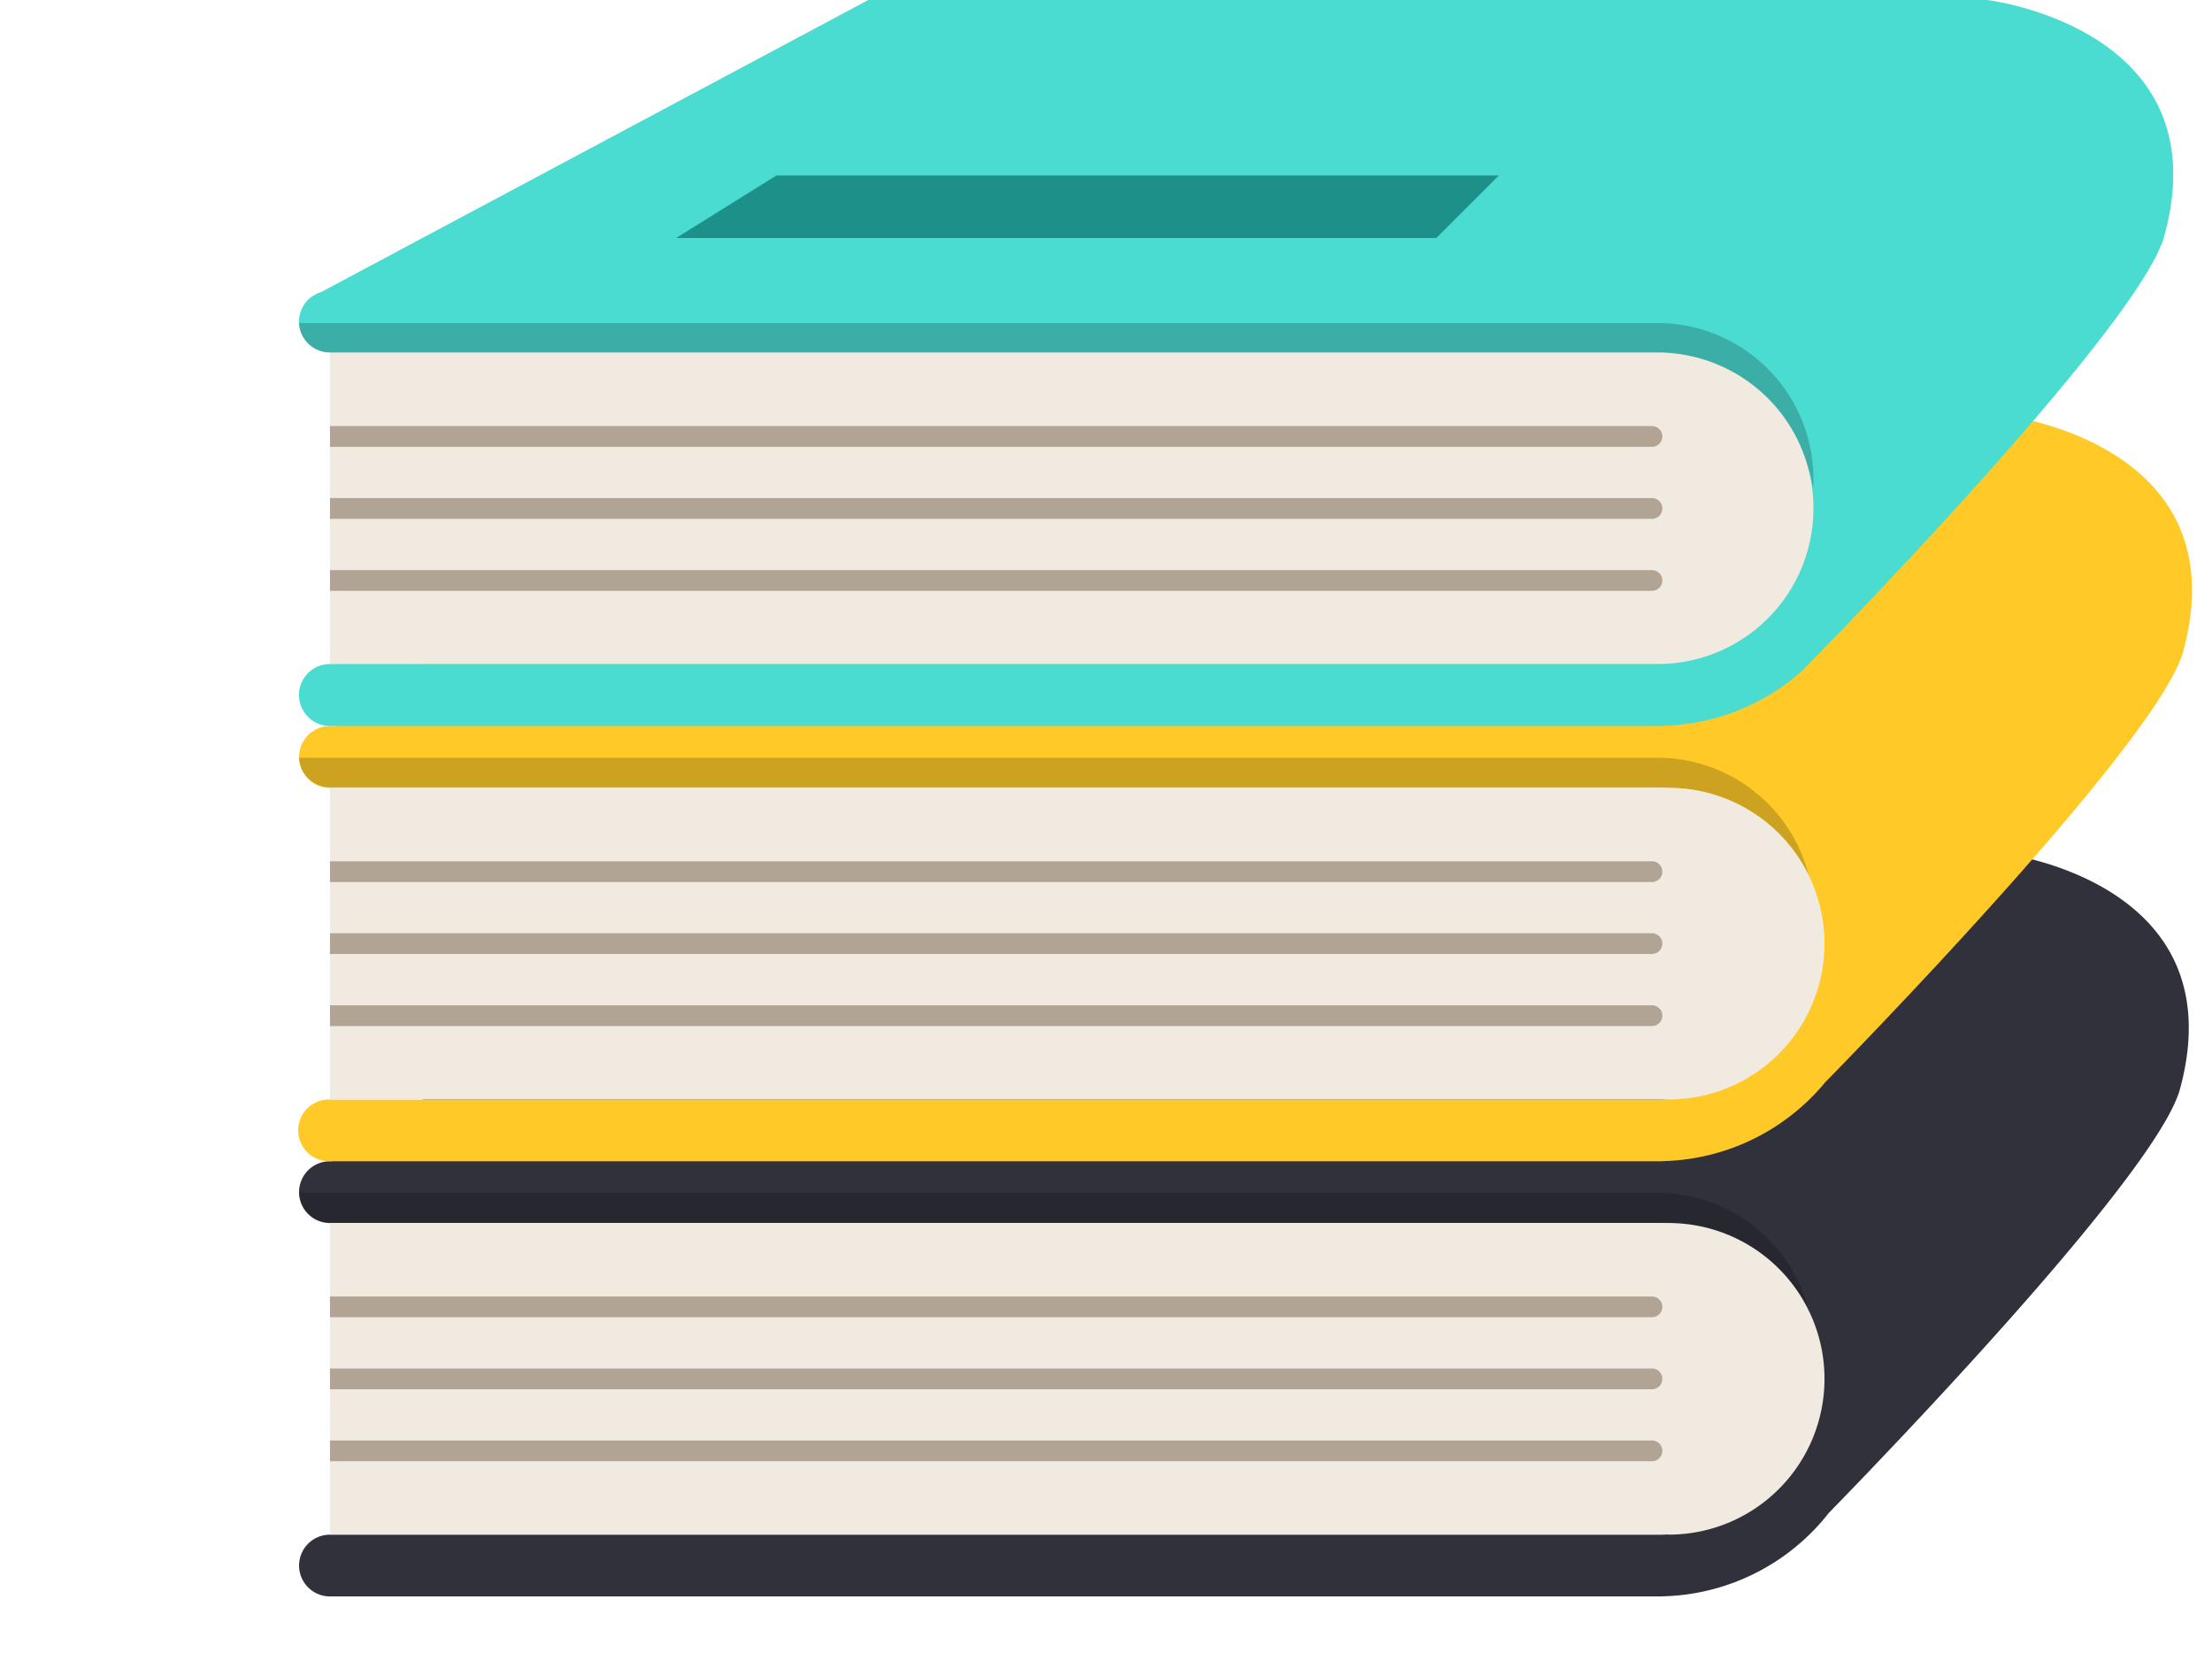 <svg xmlns="http://www.w3.org/2000/svg" xmlns:xlink="http://www.w3.org/1999/xlink" width="85.312" height="64.622" viewBox="0 0 85.312 64.622">
  <defs>
    <clipPath id="clip-path">
      <rect id="Rectángulo_35800" data-name="Rectángulo 35800" width="85.312" height="64.622" fill="none"/>
    </clipPath>
    <clipPath id="clip-path-2">
      <rect id="Rectángulo_35797" data-name="Rectángulo 35797" width="58.227" height="4.547" fill="none"/>
    </clipPath>
    <clipPath id="clip-path-3">
      <rect id="Rectángulo_35798" data-name="Rectángulo 35798" width="58.226" height="4.538" fill="none"/>
    </clipPath>
    <clipPath id="clip-path-4">
      <rect id="Rectángulo_35799" data-name="Rectángulo 35799" width="58.408" height="6.411" fill="none"/>
    </clipPath>
  </defs>
  <g id="Grupo_1015144" data-name="Grupo 1015144" transform="translate(0 0)">
    <g id="Grupo_159156" data-name="Grupo 159156" transform="translate(0 0)">
      <g id="Grupo_159153" data-name="Grupo 159153">
        <g id="Grupo_159152" data-name="Grupo 159152" clip-path="url(#clip-path)">
          <path id="Trazado_156162" data-name="Trazado 156162" d="M90.074,59.105C89.2,62.34,78.761,73.168,76.527,75.458a8.387,8.387,0,0,1-6.344,3.211c-.041,0-.082.006-.123.006H18.722a1.191,1.191,0,1,1,0-2.382h51.2a6.008,6.008,0,1,0,0-12.017h-51.2a1.192,1.192,0,1,1,0-2.384H18.8l-.2-.405L40.085,50.022H83.233s9.017,1.068,6.841,9.083" transform="translate(-5.996 -17.111)" fill="#31313c"/>
          <g id="Grupo_159145" data-name="Grupo 159145" transform="translate(11.533 45.999)" opacity="0.2">
            <g id="Grupo_159144" data-name="Grupo 159144">
              <g id="Grupo_159143" data-name="Grupo 159143" clip-path="url(#clip-path-2)">
                <path id="Trazado_156163" data-name="Trazado 156163" d="M75.756,74.461c-.023-.049-.047-.1-.072-.144a6,6,0,0,0-5.155-3.233c-.2-.02-.4-.03-.6-.03H18.721a1.194,1.194,0,0,1-1.193-1.14h52.4a6.021,6.021,0,0,1,5.828,4.547" transform="translate(-17.528 -69.914)"/>
              </g>
            </g>
          </g>
          <path id="Trazado_156164" data-name="Trazado 156164" d="M70.975,83.7H19.342V71.687H70.975a6.008,6.008,0,0,1,0,12.016" transform="translate(-6.616 -24.522)" fill="#f0eae0"/>
          <path id="Trazado_156165" data-name="Trazado 156165" d="M19.342,76.79H70.329a.4.4,0,1,0,0-.8H19.342Z" transform="translate(-6.616 -25.993)" fill="#b2a495"/>
          <path id="Trazado_156166" data-name="Trazado 156166" d="M19.342,81.011H70.329a.4.4,0,1,0,0-.8H19.342Z" transform="translate(-6.616 -27.437)" fill="#b2a495"/>
          <path id="Trazado_156167" data-name="Trazado 156167" d="M19.342,85.231H70.329a.4.4,0,1,0,0-.8H19.342Z" transform="translate(-6.616 -28.881)" fill="#b2a495"/>
          <path id="Trazado_156168" data-name="Trazado 156168" d="M90.2,33.447c-.922,3.391-12.35,15.134-13.811,16.625a8.384,8.384,0,0,1-6.2,3.038c-.041,0-.082.006-.124.006H18.723a1.192,1.192,0,1,1,0-2.383h51.2a6.008,6.008,0,0,0,0-12.016h-51.2a1.192,1.192,0,1,1,0-2.384h.249l-.249-.5L40.212,24.364H83.358s9.017,1.068,6.841,9.083" transform="translate(-5.996 -8.334)" fill="#ffca28"/>
          <g id="Grupo_159148" data-name="Grupo 159148" transform="translate(11.533 29.221)" opacity="0.2">
            <g id="Grupo_159147" data-name="Grupo 159147">
              <g id="Grupo_159146" data-name="Grupo 159146" clip-path="url(#clip-path-3)">
                <path id="Trazado_156169" data-name="Trazado 156169" d="M75.754,48.952c-.022-.048-.046-.093-.07-.14a6,6,0,0,0-5.219-3.234c-.178-.016-.355-.024-.537-.024H18.721a1.194,1.194,0,0,1-1.193-1.14h52.4a6.022,6.022,0,0,1,5.826,4.538" transform="translate(-17.528 -44.414)"/>
              </g>
            </g>
          </g>
          <path id="Trazado_156170" data-name="Trazado 156170" d="M70.975,58.194H19.342V46.178H70.975a6.008,6.008,0,0,1,0,12.016" transform="translate(-6.616 -15.796)" fill="#f0eae0"/>
          <path id="Trazado_156171" data-name="Trazado 156171" d="M19.342,51.282H70.329a.4.4,0,1,0,0-.8H19.342Z" transform="translate(-6.616 -17.268)" fill="#b2a495"/>
          <path id="Trazado_156172" data-name="Trazado 156172" d="M19.342,55.5H70.329a.4.4,0,1,0,0-.8H19.342Z" transform="translate(-6.616 -18.711)" fill="#b2a495"/>
          <path id="Trazado_156173" data-name="Trazado 156173" d="M19.342,59.723H70.329a.4.4,0,1,0,0-.8H19.342Z" transform="translate(-6.616 -20.155)" fill="#b2a495"/>
          <path id="Trazado_156174" data-name="Trazado 156174" d="M70.975,32.686H19.342V20.67H70.975a6.008,6.008,0,0,1,0,12.016" transform="translate(-6.616 -7.07)" fill="#f0eae0"/>
          <path id="Trazado_156175" data-name="Trazado 156175" d="M89.474,9.083c-.624,2.289-6.013,8.361-9.908,12.536-.034.035-.068.074-.108.113-.054.059-.108.113-.157.167-1.208,1.292-2.249,2.378-2.938,3.085a.309.309,0,0,1-.039.039c-.408.423-.683.7-.776.8l-.034.035-.005,0a8.315,8.315,0,0,1-5.325,2.127.969.969,0,0,1-.123.01H18.721a1.194,1.194,0,0,1,0-2.388H69.928a6,6,0,0,0,6.008-6.008,5.83,5.83,0,0,0-.246-1.695.018.018,0,0,0,0-.014,6.019,6.019,0,0,0-5.758-4.3H18.721a1.194,1.194,0,0,1-1.193-1.14v-.049a1.2,1.2,0,0,1,.466-.943l.005,0a1.337,1.337,0,0,1,.353-.187l.015,0L39.486,0H82.631s9.02,1.066,6.843,9.083" transform="translate(-5.996 0)" fill="#4adbd1"/>
          <path id="Trazado_156176" data-name="Trazado 156176" d="M39.631,12.7H68.95l2.412-2.413H43.5Z" transform="translate(-13.556 -3.52)" fill="#1d9189"/>
          <g id="Grupo_159151" data-name="Grupo 159151" transform="translate(11.532 12.458)" opacity="0.2">
            <g id="Grupo_159150" data-name="Grupo 159150">
              <g id="Grupo_159149" data-name="Grupo 159149" clip-path="url(#clip-path-4)">
                <path id="Trazado_156177" data-name="Trazado 156177" d="M75.936,24.943c0,.118,0,.236-.01.354a.342.342,0,0,0,0,.049,4.317,4.317,0,0,0-.231-.958.017.017,0,0,0-.005-.014,6.018,6.018,0,0,0-5.757-4.3H18.721a1.194,1.194,0,0,1-1.193-1.14h52.4a6.017,6.017,0,0,1,6.008,6.008" transform="translate(-17.528 -18.935)"/>
              </g>
            </g>
          </g>
          <path id="Trazado_156178" data-name="Trazado 156178" d="M19.342,25.773H70.329a.4.4,0,1,0,0-.8H19.342Z" transform="translate(-6.616 -8.542)" fill="#b2a495"/>
          <path id="Trazado_156179" data-name="Trazado 156179" d="M19.342,29.994H70.329a.4.4,0,1,0,0-.8H19.342Z" transform="translate(-6.616 -9.986)" fill="#b2a495"/>
          <path id="Trazado_156180" data-name="Trazado 156180" d="M19.342,34.214H70.329a.4.4,0,1,0,0-.8H19.342Z" transform="translate(-6.616 -11.429)" fill="#b2a495"/>
        </g>
      </g>
    </g>
  </g>
</svg>
